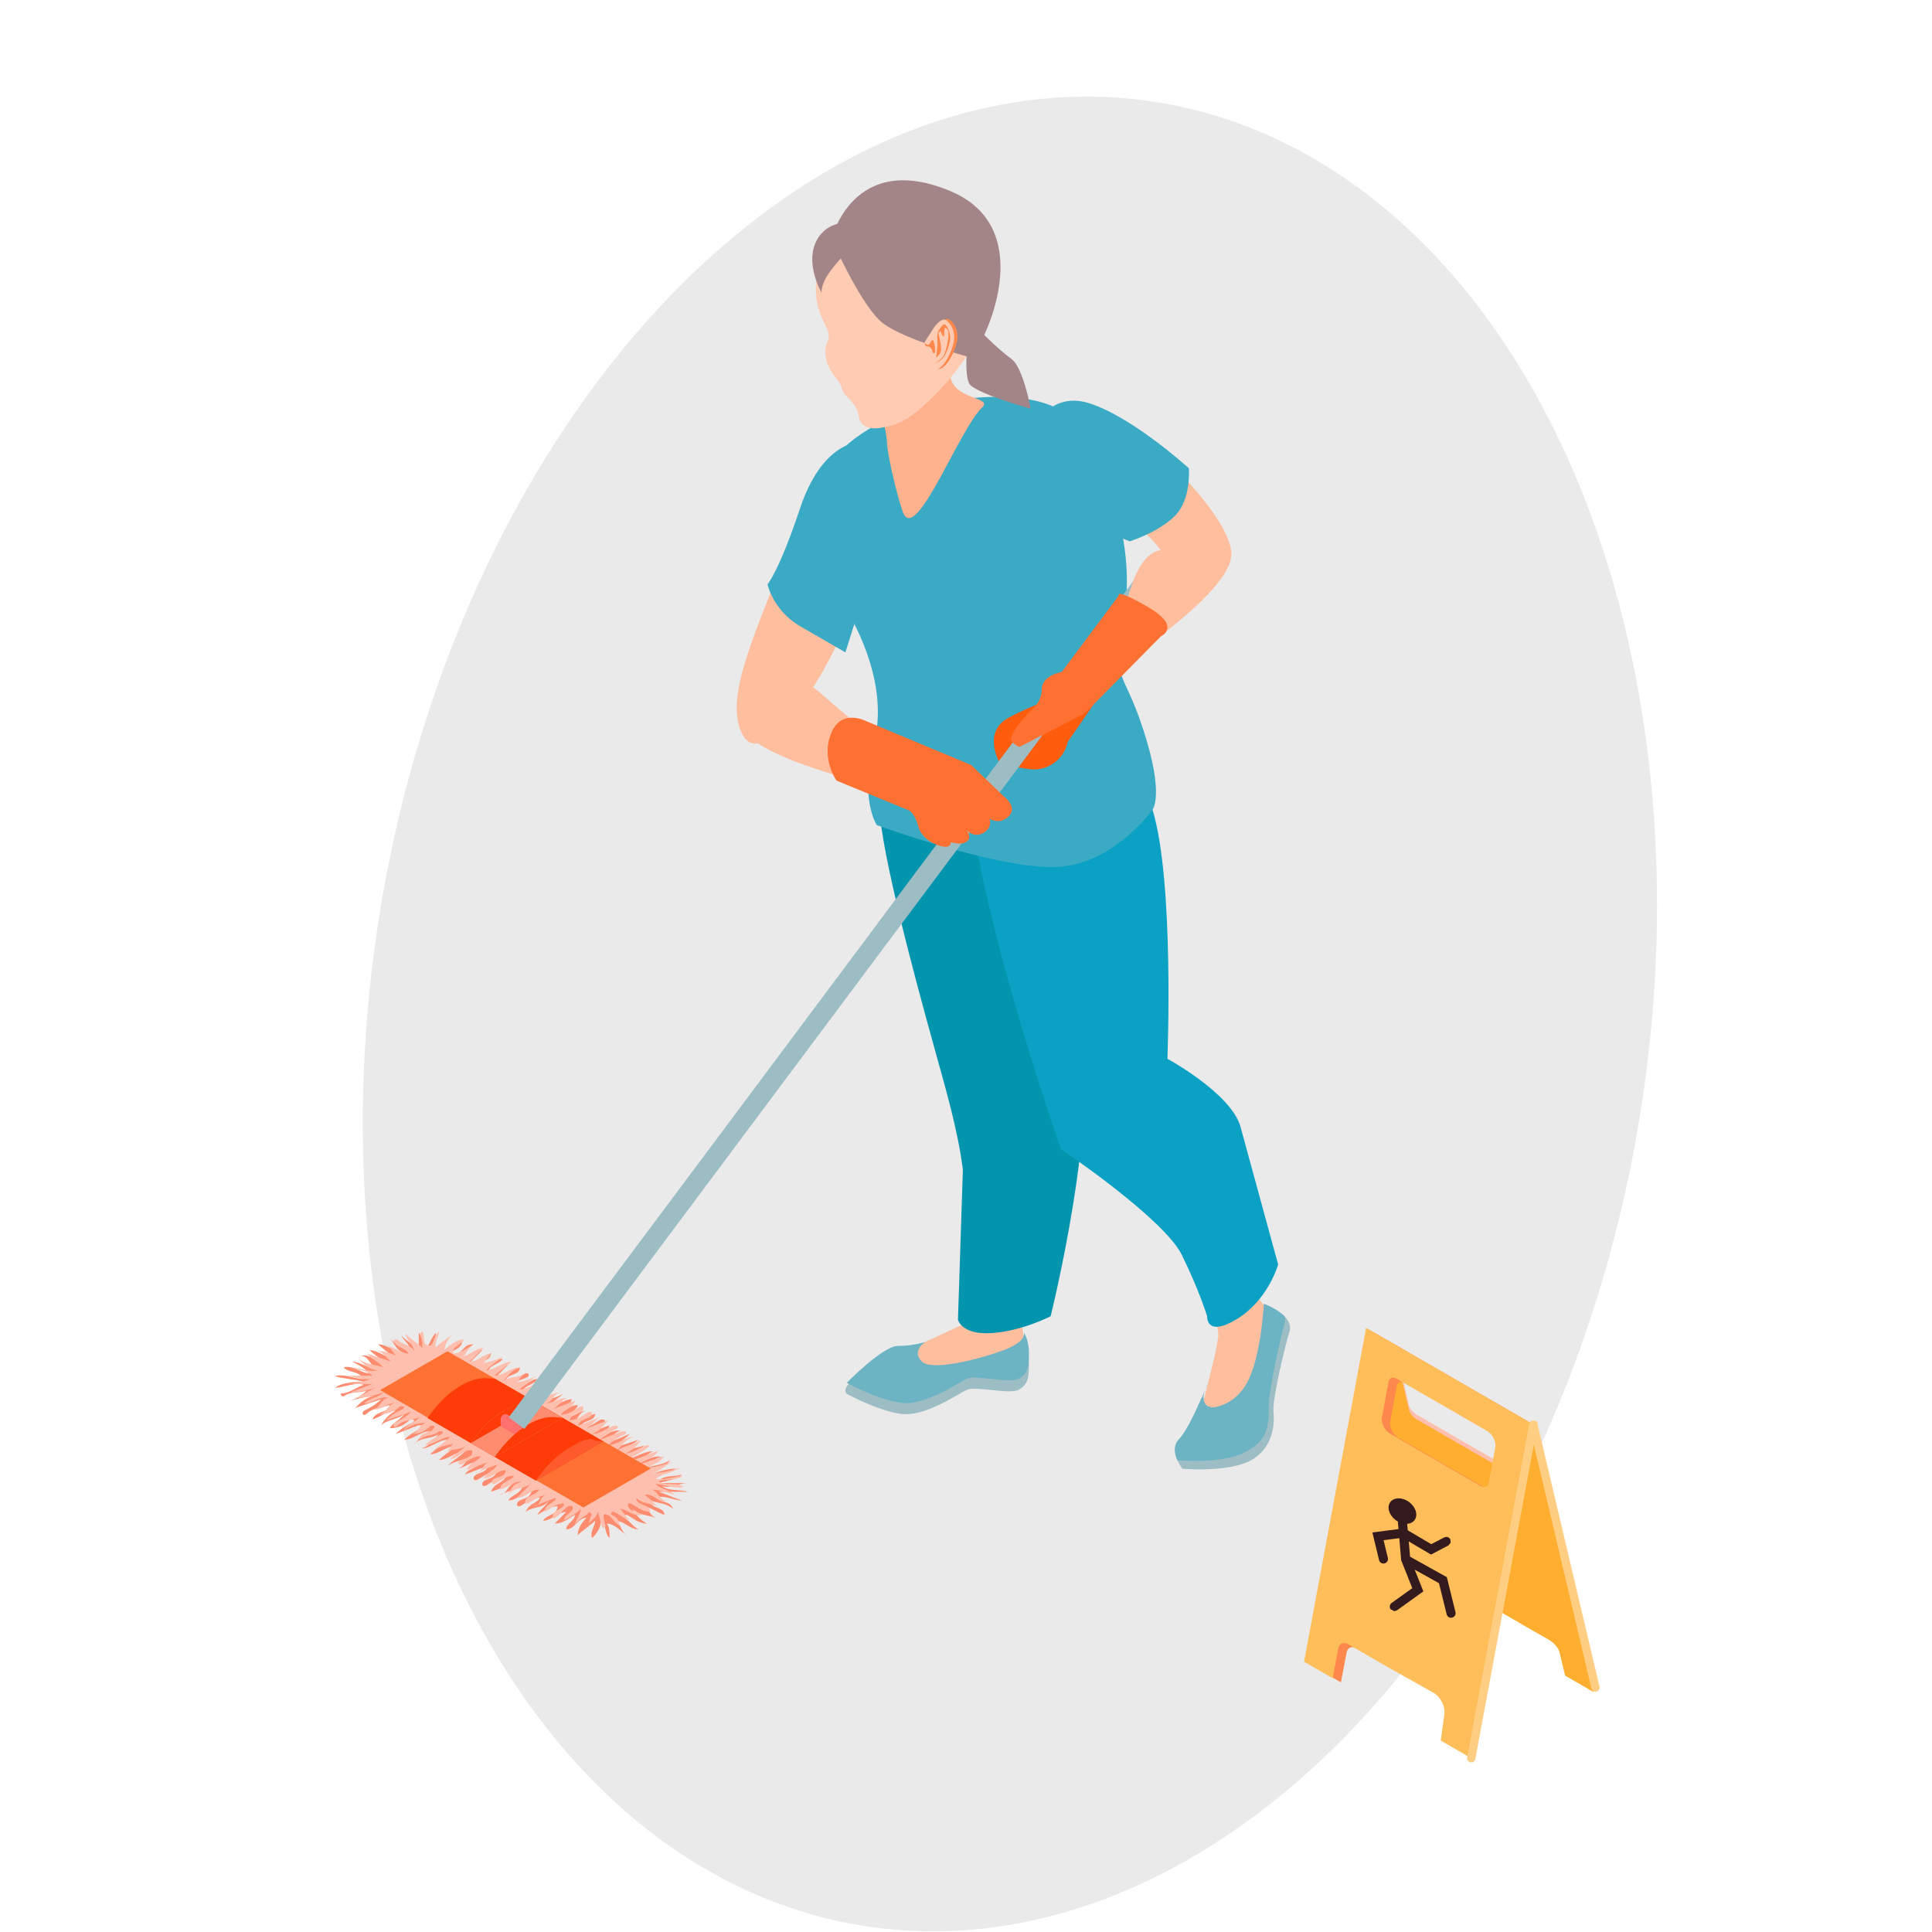 <svg width="150" height="150" viewBox="0 0 150 150" fill="none" xmlns="http://www.w3.org/2000/svg">
<g clip-path="url(#clip0)">
<ellipse cx="78.408" cy="78.725" rx="49.549" ry="71.706" transform="rotate(9.229 78.408 78.725)" fill="#EAEAEA"/>
<path d="M66.136 37.047C66.136 37.047 65.117 32.667 61.782 41.112C58.447 49.557 56.35 53.944 57.528 56.788C58.706 59.631 61.922 55.145 61.922 55.145C61.922 55.145 69.862 44.831 66.136 37.047" fill="#FFBE9E"/>
<path d="M84.16 90.384C84.16 90.384 85.116 86.612 86.42 88.153C87.724 89.699 94.86 101.489 94.58 103.789C94.298 106.087 92.437 111.589 92.834 112.921C93.232 114.252 92.88 114.477 95.568 113.072C98.256 111.668 98.333 111.524 98.413 110.173C98.493 108.82 98.872 104.417 98.872 104.417L98.397 101.633C98.397 101.633 96.98 100.097 96.682 99.099C96.385 98.101 94.186 89.1 92.893 87.191C91.6 85.283 90.06 89.341 90.06 89.341C90.06 89.341 89.713 65.227 88.44 63.403C87.168 61.576 84.514 57.397 84.514 57.397L78.11 59.167C78.11 59.167 75.692 65.857 76.901 69.212C78.11 72.567 83.118 89.341 84.16 90.384" fill="#FFBE9E"/>
<path d="M71.816 105.053C71.816 105.053 70.762 105.76 71.559 106.557C72.37 107.369 76.216 106.331 77.98 105.664C79.743 104.996 79.339 103.319 79.339 103.319C79.339 103.319 79.888 104.903 79.888 105.924C79.888 106.947 79.819 107.479 79.108 107.891C78.396 108.301 75.776 107.6 75.099 107.891C74.422 108.18 71.819 110.053 69.911 109.768C68.002 109.481 65.746 108.217 65.746 108.217C65.746 108.217 64.592 107.359 69.723 105.356C70.826 104.927 71.816 105.053 71.816 105.053" fill="#9DBDC4"/>
<path d="M72.476 53.364C72.476 53.364 69.583 54.221 69.005 59.52C68.427 64.816 70.625 73.608 72.476 77.195C74.327 80.781 73.285 82.129 74.095 82.937C74.905 83.748 74.905 83.672 74.905 87.723C74.905 91.772 74.905 102.764 74.905 102.764L70.509 104.796C70.509 104.796 69.565 104.203 68.659 105.111C67.749 106.02 66.46 106.137 66.46 107.225C66.46 108.313 70.047 108.084 70.683 108.084C71.319 108.084 73.053 106.496 75.715 106.496C78.376 106.496 79.115 107.289 79.555 105.893C79.995 104.497 78.884 103.224 79.555 100.564C80.227 97.903 83.119 90.615 82.193 88.417C81.268 86.219 80.303 82.768 80.303 80.733C80.303 78.7 80.984 74.997 80.489 71.527C79.995 68.056 78.607 52.321 72.476 53.364" fill="#FFBE9E"/>
<path d="M83.784 79.82C82.075 73.176 80.975 71.761 80.936 66.957C80.898 62.152 75.57 52.091 71.325 55.325L70.594 54.904C70.594 54.904 67.707 59.159 68.436 64.269C69.167 69.38 72.1 79.74 72.817 82.344C73.423 84.543 74.385 87.829 74.758 90.816L74.376 102.46C74.376 102.46 74.642 103.652 76.984 103.501C79.326 103.352 81.57 102.195 81.57 102.195C81.57 102.195 85.493 86.465 83.784 79.82" fill="#0295AD"/>
<path d="M71.816 104.193C71.816 104.193 70.761 104.901 71.558 105.699C72.369 106.508 76.216 105.472 77.98 104.805C79.743 104.136 79.506 103.464 79.506 103.464C79.506 103.464 79.888 104.041 79.888 105.064C79.888 106.087 79.818 106.62 79.108 107.031C78.396 107.44 75.776 106.74 75.099 107.031C74.421 107.32 71.818 109.193 69.91 108.908C68.001 108.621 65.745 107.359 65.745 107.359C65.745 107.359 68.54 104.496 69.722 104.496C70.905 104.496 71.816 104.193 71.816 104.193Z" fill="#6CB3C4"/>
<path d="M96.308 87.469C95.568 84.875 90.638 82.203 90.638 82.203C90.638 82.203 91.187 68.431 89.479 62.86C87.77 57.291 80.808 54.109 76.346 56.687C71.883 59.261 82.36 89.209 82.36 89.209C82.36 89.209 90.372 94.6 91.763 97.444C93.155 100.289 93.724 102.201 93.724 102.201C93.724 102.201 93.62 103.884 96.047 102.401C98.472 100.917 99.234 98.176 99.234 98.176L96.308 87.469" fill="#0AA1C4"/>
<path d="M64.443 45.368C62.759 43.105 61.041 37.179 67.469 33.307C71.986 30.587 80.837 29.713 83.226 32.605C85.776 35.695 88.267 42.028 87.263 47.896C86.349 53.244 87.11 51.567 88.771 56.671C90.434 61.776 89.479 62.86 89.479 62.86C89.479 62.86 86.359 67.324 81.686 67.324C77.011 67.324 68.075 64.065 68.075 64.065C68.075 64.065 66.713 62.015 67.847 57.731C69.112 52.952 66.214 47.741 64.443 45.368Z" fill="#3BAAC4"/>
<path d="M68.477 32.484C68.477 32.484 68.821 33.357 68.878 34.488C68.934 35.617 69.907 39.5 70.198 39.979C71.293 41.773 74.549 33.236 76.238 31.655C77.179 30.773 73.878 31.101 73.774 29.061C73.67 27.021 72.41 25.723 72.41 25.723L68.477 32.484Z" fill="#FFB28D"/>
<path d="M68.702 15.963C68.448 16.053 64.198 18.007 63.526 20.927C62.854 23.848 64.202 25.125 64.326 25.896C64.45 26.665 63.927 26.575 64.12 27.773C64.314 28.973 65.263 29.533 65.366 30.171C65.468 30.809 66.488 31.131 66.684 32.349C66.88 33.571 68.312 33.353 69.67 32.883C71.594 32.213 76.13 27.347 76.474 24.377C76.831 21.288 76.263 13.251 68.702 15.963" fill="#FFCCB3"/>
<path d="M64.569 18.552C64.569 18.552 66.892 23.903 68.629 25.156C70.365 26.412 75.043 27.663 75.043 27.663C75.043 27.663 74.927 29.515 75.34 29.9C76.16 30.667 80.023 31.732 80.023 31.732C80.023 31.732 79.453 28.533 78.513 27.853C77.573 27.175 76.413 26.001 76.413 26.001C76.413 26.001 80.588 17.675 73.768 14.829C66.188 11.671 64.569 18.552 64.569 18.552" fill="#A38588"/>
<path d="M72.678 25.513C72.697 25.48 73.33 24.456 73.786 24.855C74.242 25.256 74.494 25.947 74.225 26.816C73.957 27.685 73.368 28.725 72.764 28.645C72.16 28.564 71.966 28.624 71.695 28.117C71.423 27.609 71.68 27.091 71.68 27.091L72.678 25.513Z" fill="#FF884D"/>
<path d="M72.421 25.571C72.441 25.536 73.075 24.511 73.529 24.911C73.987 25.312 74.237 26.003 73.968 26.872C73.7 27.743 73.112 28.781 72.509 28.701C71.905 28.62 71.711 28.68 71.439 28.172C71.168 27.665 71.424 27.145 71.424 27.145L72.421 25.571" fill="#FFCCB3"/>
<path d="M72.864 25.897C72.864 25.897 72.991 26.452 73.033 26.692C73.076 26.931 73.103 27.321 72.955 27.489C72.808 27.66 72.677 27.767 72.677 27.767C72.677 27.767 72.817 26.837 72.781 26.476C72.745 26.112 72.757 25.797 72.943 25.555C73.129 25.315 73.295 24.995 73.499 25.329C73.703 25.665 73.859 26.029 73.733 26.583C73.608 27.137 73.356 27.708 73.068 27.933C72.779 28.157 72.42 28.236 72.42 28.236C72.42 28.236 73.144 28.029 73.356 27.405C73.568 26.781 73.747 25.799 73.573 25.604C73.4 25.411 73.377 25.371 73.328 25.611C73.277 25.849 73.368 26.225 73.211 26.088C73.052 25.948 73.075 25.611 72.953 25.735C72.831 25.859 72.864 25.897 72.864 25.897" fill="#FF884D"/>
<path d="M72.598 26.945L72.465 26.413C72.353 26.416 72.329 26.416 72.238 26.584C72.146 26.751 72.127 26.816 71.967 26.747C71.81 26.679 71.714 26.521 71.826 26.777C71.937 27.032 72.01 26.785 72.229 26.979C72.447 27.169 72.338 27.385 72.498 27.423C72.659 27.457 72.61 27.088 72.571 26.979L72.598 26.945" fill="#FF884D"/>
<path d="M63.786 22.721C63.786 22.721 62.58 20.676 63.286 18.924C63.993 17.175 65.762 17.291 65.762 17.291C65.762 17.291 66.944 17.876 66.176 18.979C65.408 20.083 63.774 21.376 63.786 22.721" fill="#A38588"/>
<path d="M50.919 117.844C50.245 117.62 49.572 117.62 49.123 117.169C49.347 117.62 49.796 118.068 50.245 118.292C49.572 118.292 49.123 117.844 48.673 117.62C48.449 117.62 48.225 117.62 48.449 117.844C48.899 118.068 49.123 118.517 49.572 118.741C48.899 118.741 48.449 118.068 47.775 118.068C48.225 118.292 48.225 118.967 48.673 119.191C48.225 118.967 47.775 118.292 47.103 118.292C47.327 118.517 47.327 118.967 47.327 119.415C46.877 118.967 47.103 118.292 46.653 118.068C46.653 118.517 46.429 118.967 45.98 119.415C45.755 118.967 46.204 118.517 46.204 118.068C45.755 118.517 45.305 118.741 44.857 119.191C44.857 118.741 45.081 118.292 45.531 117.844C44.857 117.844 44.632 118.741 43.959 118.741C43.959 118.292 44.632 118.068 44.632 117.62C44.184 117.844 43.735 118.292 43.061 118.292C43.285 118.068 43.735 117.62 43.959 117.395C43.285 117.395 42.837 118.068 42.163 118.068C42.388 117.62 43.285 117.62 43.285 116.945C42.612 116.945 42.163 117.395 41.715 117.62C41.939 117.169 42.388 116.945 42.612 116.496C42.163 117.169 41.265 116.945 40.816 117.395C41.041 116.72 41.715 116.72 41.939 116.272C41.265 116.272 40.816 116.72 40.368 116.945C40.143 116.945 40.143 116.945 40.143 116.72C40.368 116.272 41.041 116.496 41.265 115.823C40.592 115.823 40.143 116.496 39.469 116.496C39.693 116.048 40.368 116.048 40.592 115.373C39.917 115.599 39.469 115.823 38.796 116.048C39.02 116.048 39.244 115.823 39.244 115.823C39.469 115.599 39.469 115.373 39.917 115.148C39.244 115.373 38.796 115.599 38.123 115.823C38.347 115.148 39.02 115.148 39.244 114.701C38.572 114.701 38.123 115.148 37.673 115.373C37.448 115.373 37.448 115.373 37.448 115.148C37.673 114.701 38.347 114.924 38.572 114.252C37.897 114.252 37.448 114.701 37 114.924C36.775 114.924 36.775 114.924 36.775 114.701C37 114.252 37.673 114.477 37.897 113.803C37.224 114.028 36.775 114.252 36.103 114.477C36.327 114.028 37 114.028 37.224 113.579C36.551 113.353 36.103 114.028 35.428 114.028C36.103 114.028 36.103 113.131 36.775 113.131C36.103 113.353 35.428 113.353 34.755 113.803C35.204 113.353 35.653 113.131 36.103 112.68C35.428 112.68 34.755 113.353 34.081 113.353C34.531 112.905 34.98 112.68 35.428 112.231C34.755 112.231 34.081 112.905 33.408 112.905C33.856 112.456 34.305 112.231 34.755 111.781C34.081 111.781 33.408 112.456 32.735 112.456C33.408 112.231 33.632 111.781 34.081 111.333C33.408 111.781 32.511 111.559 32.061 112.231C32.511 111.781 32.735 111.333 33.408 111.108C32.735 111.108 32.061 111.781 31.387 111.781C31.836 111.333 32.285 111.108 32.735 110.884C32.959 110.659 32.735 110.659 32.511 110.659C31.836 110.884 31.387 111.108 30.715 111.333C31.163 110.884 31.612 110.659 32.061 110.435C32.285 110.209 32.061 110.209 31.836 110.209C31.387 110.659 30.939 110.884 30.265 110.884C30.489 110.435 31.163 110.209 31.387 109.761C30.939 110.209 30.041 110.209 29.592 110.659C29.816 110.209 30.265 109.761 30.715 109.537C30.041 109.537 29.592 109.987 28.917 110.209C29.143 109.537 30.041 109.761 30.265 109.089C29.592 109.312 28.917 109.312 28.469 109.761C28.244 109.987 28.02 109.761 28.244 109.537C28.693 109.312 29.143 109.089 29.592 108.639C28.917 108.864 28.244 109.089 27.571 109.312C28.02 108.864 28.469 108.416 29.143 108.416C28.244 108.416 27.571 108.639 26.897 108.864C27.571 108.639 28.02 108.416 28.469 107.967C27.796 108.191 27.347 107.967 26.673 108.416C26.449 108.416 26.449 108.191 26.449 108.191C27.123 108.191 27.571 107.741 28.244 107.516C27.571 107.292 26.673 107.741 26 107.741C26.673 107.292 27.571 107.292 28.244 107.292C27.571 107.067 26.673 107.067 26 106.844C26.673 106.619 27.571 107.067 28.244 107.067C27.796 106.395 27.123 106.619 26.673 106.169C27.347 105.945 28.02 106.619 28.693 106.619C28.244 106.169 27.796 105.945 27.347 105.72C28.02 105.72 28.693 106.395 29.367 106.169C28.693 106.169 28.693 105.272 28.02 105.272C28.917 105.047 29.143 105.945 30.041 105.945C29.592 105.497 29.143 105.272 28.693 104.823C29.367 104.823 30.041 105.497 30.715 105.497C30.265 105.047 29.816 104.823 29.367 104.373C30.041 104.373 30.715 105.047 31.387 105.047C30.715 104.823 30.715 104.373 30.265 103.924C30.715 104.373 31.163 104.597 31.836 104.823C31.836 104.373 31.387 104.148 31.163 103.701C31.612 104.148 32.061 104.373 32.511 104.823C32.511 104.373 32.511 103.924 32.511 103.476C32.959 103.924 32.735 104.373 32.959 104.823C33.408 104.373 33.408 103.924 33.856 103.476C33.856 103.924 33.408 104.373 33.632 104.823C34.081 104.373 34.531 104.148 34.98 103.701C34.531 104.148 34.305 104.597 34.305 105.047C34.755 104.597 35.204 104.148 35.877 104.148C35.877 104.823 34.755 104.823 34.98 105.272C35.204 105.497 35.653 105.047 36.103 104.597C36.327 104.373 36.551 104.373 36.775 104.373C36.327 104.597 36.103 105.272 35.653 105.497C36.327 105.497 36.775 104.823 37.448 104.823C37.224 105.047 36.775 105.497 36.551 105.72C37.224 105.72 37.673 105.272 38.123 105.047C38.123 105.72 37 105.72 37.224 105.945C37.673 106.395 38.347 105.497 39.02 105.497C38.796 105.945 37.897 105.945 37.897 106.619C38.572 106.619 39.02 106.169 39.469 105.945C39.244 106.169 38.796 106.619 38.572 106.844C39.244 106.619 39.693 106.395 40.368 106.169C40.368 106.844 39.244 106.619 39.244 107.292C39.917 107.292 40.368 106.844 40.816 106.619C41.041 106.619 41.041 106.619 41.041 106.844C40.816 107.067 40.368 107.067 40.143 107.292C39.917 107.292 39.917 107.741 39.917 107.741C40.592 107.967 41.041 107.067 41.715 107.067C41.489 107.516 40.816 107.516 40.592 107.967C41.265 108.191 41.715 107.741 42.163 107.516C41.715 107.741 41.715 108.416 41.041 108.416C41.715 108.191 42.388 108.191 43.061 107.967C42.388 107.967 42.388 108.864 41.715 108.864C42.388 108.639 43.061 108.639 43.735 108.191C43.285 108.639 42.837 108.864 42.388 109.312C43.061 109.312 43.735 108.639 44.408 108.639C44.184 109.312 43.285 109.089 43.061 109.761C43.735 109.761 44.184 109.089 44.857 109.089C44.857 109.312 44.632 109.312 44.632 109.537C44.408 109.761 43.959 109.761 43.735 109.987C44.408 110.209 44.857 109.537 45.531 109.537C45.305 109.537 45.081 109.761 45.081 109.761C44.857 109.987 44.857 110.209 44.408 110.435C45.081 110.209 45.531 109.987 46.204 109.761C46.204 110.435 45.081 110.209 45.081 110.884C45.755 110.884 46.204 110.435 46.653 110.209C46.877 110.209 47.103 110.209 46.877 110.435C46.429 110.659 45.98 110.884 45.531 111.333C46.204 111.108 46.653 110.884 47.327 110.659C47.103 111.333 46.429 111.333 46.204 111.781C46.877 111.781 47.327 110.884 48.225 111.108C47.551 111.108 47.551 112.007 46.877 112.007C47.551 112.007 48.225 111.559 48.899 111.333C48.449 111.781 48 112.007 47.551 112.456C48.225 112.231 48.899 112.007 49.572 111.781C49.123 112.231 48.449 112.231 48.225 112.905C48.673 112.456 49.347 112.456 50.02 112.231C49.572 112.68 49.123 112.905 48.673 113.353C49.347 113.131 50.02 112.68 50.693 112.68C50.245 112.905 49.796 113.353 49.347 113.579C50.02 113.579 50.693 112.905 51.368 113.131C50.693 113.131 50.469 114.028 49.796 114.028C50.469 113.803 51.368 113.803 52.041 113.353C51.592 114.028 50.919 113.803 50.469 114.477C51.143 114.252 51.816 114.028 52.491 114.028C52.041 114.252 51.368 114.477 50.919 114.701C50.693 114.924 50.919 114.924 51.143 114.924C51.816 114.477 52.265 114.701 52.939 114.477C52.491 114.924 51.816 114.924 51.143 115.148C51.816 115.148 52.715 115.148 53.388 115.148C52.715 115.148 52.041 115.599 51.368 115.373C52.041 115.823 52.715 115.599 53.388 115.823C52.715 115.823 51.816 115.823 51.143 115.823C51.816 116.048 52.265 116.272 52.939 116.496C52.265 116.496 51.592 116.048 50.919 116.272C51.368 116.72 52.041 116.496 52.265 117.169C51.816 116.72 51.143 116.72 50.469 116.496C50.469 117.169 51.592 116.945 51.592 117.62C50.919 117.395 50.469 116.945 49.796 116.945C50.02 116.945 50.245 117.169 50.245 117.169C50.469 117.395 50.469 117.62 50.919 117.844" fill="#FF8C6E"/>
<path d="M29.127 104.868C29.773 104.868 30.42 105.084 30.852 105.299C30.42 105.084 30.42 104.437 29.773 104.437C30.42 104.437 31.068 105.084 31.715 105.084C31.499 104.652 30.852 104.652 30.636 104.221C30.42 104.005 30.636 104.005 30.852 104.005C31.284 104.437 31.931 104.437 32.145 104.868C32.145 104.437 31.499 104.005 31.499 103.575C31.931 104.005 32.361 104.221 32.794 104.652C32.794 104.221 32.794 104.005 32.578 103.575L32.794 103.359C33.008 103.791 32.794 104.437 33.224 104.437C33.656 104.652 33.656 103.791 34.087 103.359C34.087 103.791 33.656 104.221 33.872 104.652C34.087 104.221 34.733 104.005 35.166 103.575C34.733 104.005 34.519 104.437 34.519 104.868C34.95 104.437 35.382 104.005 36.028 104.005C35.812 104.437 35.166 104.437 35.166 105.084C35.812 105.084 36.243 104.652 36.675 104.437C36.243 104.652 36.243 105.299 35.812 105.299C36.459 105.299 36.889 104.652 37.538 104.652C37.105 105.084 36.889 105.299 36.459 105.729C37.105 105.729 37.538 105.084 38.184 105.084C37.754 105.299 37.754 105.945 37.106 105.945C37.754 105.729 38.4 105.729 39.048 105.299C38.616 105.729 38.184 105.945 37.754 106.377C38.4 106.377 39.048 105.729 39.694 105.729C39.263 106.161 38.831 106.377 38.4 106.809C39.048 106.809 39.694 106.161 40.342 106.161C39.694 106.377 39.479 106.809 39.048 107.24C39.479 106.809 40.342 107.024 40.772 106.592C40.342 106.809 40.342 107.456 39.694 107.456C40.342 107.24 40.988 107.24 41.635 106.809C41.204 107.24 40.772 107.456 40.342 107.887C40.988 107.887 41.635 107.24 42.282 107.24C41.851 107.672 41.419 107.887 40.988 108.317C41.635 108.317 42.282 107.672 42.928 107.672C42.498 108.103 42.066 108.317 41.635 108.751C42.282 108.535 42.928 108.103 43.575 108.103C42.928 108.103 42.928 108.967 42.282 108.967C42.928 108.967 43.36 108.535 44.007 108.535C43.575 108.751 43.36 109.181 42.928 109.397C43.575 109.181 44.007 108.967 44.654 108.751C44.439 109.397 43.792 109.397 43.575 109.828C44.223 109.828 44.654 109.397 45.086 109.181C45.3 109.181 45.3 109.181 45.3 109.397C45.086 109.828 44.439 109.612 44.223 110.257C44.87 110.257 45.3 109.828 45.732 109.612C45.948 109.612 45.948 109.612 45.948 109.828C45.732 110.257 45.086 110.044 44.87 110.691C45.516 110.475 45.948 110.257 46.595 110.044C46.163 110.257 45.948 110.691 45.516 110.905C46.163 110.691 46.595 110.475 47.242 110.257C46.811 110.691 46.595 111.121 45.948 111.337C46.595 111.337 47.027 110.905 47.673 110.691C47.888 110.691 48.104 110.691 47.888 110.905C47.458 111.121 47.027 111.337 46.595 111.768C47.242 111.552 47.673 111.337 48.32 111.121C48.536 111.121 48.751 111.121 48.536 111.337C48.104 111.552 47.673 111.768 47.242 112.2C47.888 112.2 48.536 111.552 49.183 111.552C48.536 111.768 48.32 112.2 47.888 112.632C48.536 112.2 49.183 112.2 49.83 111.768C49.399 112.2 49.183 112.632 48.536 112.847C49.183 112.847 49.83 112.2 50.476 112.2C50.045 112.632 49.615 112.847 49.183 113.063C48.967 113.279 49.183 113.279 49.399 113.279C50.045 113.063 50.476 112.847 51.124 112.632C50.692 113.279 50.045 113.279 49.615 113.709C50.261 113.493 50.908 113.279 51.555 113.063C51.339 113.493 50.692 113.709 50.261 113.925C50.908 113.925 51.555 113.709 52.203 113.493C51.771 113.709 51.339 114.141 50.692 114.357C51.555 114.357 52.203 114.141 52.849 113.925C52.203 114.357 51.555 114.357 50.908 114.788C51.555 115.004 52.417 114.573 53.064 114.573C52.417 115.004 51.771 114.788 51.124 115.004C51.771 115.435 52.417 115.004 53.064 115.435C52.417 115.651 51.555 115.22 50.908 115.22C51.339 115.651 51.987 115.651 52.417 116.081C51.771 115.867 51.124 115.651 50.476 115.651C51.124 115.651 51.124 116.513 51.771 116.513C51.124 116.728 50.692 115.867 50.045 116.081C50.476 116.297 50.692 116.728 51.124 116.944C50.476 116.728 49.83 116.728 49.399 116.297C49.399 116.944 50.476 116.728 50.476 117.375C49.83 117.375 49.399 116.944 48.967 116.728C48.751 116.728 48.751 116.728 48.751 116.944C48.967 117.375 49.399 117.375 49.83 117.591C49.183 117.808 48.751 117.16 48.104 117.16C48.536 117.375 48.536 118.023 49.183 118.023C48.536 118.023 48.104 117.591 47.673 117.375C47.458 117.375 47.458 117.375 47.458 117.591C47.888 117.808 48.104 118.023 48.104 118.455C47.673 118.239 47.458 117.591 47.027 117.591C46.811 117.375 46.811 118.023 47.027 118.455L46.811 118.669C46.595 118.239 46.595 117.808 46.38 117.375C46.38 118.023 45.516 118.023 45.732 118.669C45.732 118.239 45.732 118.023 45.948 117.591L45.732 117.375C45.516 117.808 44.87 117.808 44.654 118.455C44.654 118.023 45.086 117.591 45.086 117.16C44.654 117.591 44.223 117.808 43.792 118.023C43.792 117.591 44.654 117.375 44.439 116.944C44.007 116.728 43.575 117.591 43.144 117.808C42.928 118.023 42.928 117.808 42.928 117.591C43.144 117.16 43.792 117.16 43.792 116.728C43.144 116.728 42.714 117.16 42.282 117.375C42.282 116.728 43.144 116.728 43.144 116.297C42.498 116.513 42.066 116.728 41.419 116.944C42.066 116.944 41.851 116.081 42.498 116.081C41.851 116.081 41.419 116.513 40.988 116.728C40.772 116.728 40.772 116.728 40.772 116.513C40.988 116.081 41.635 116.081 41.851 115.651C41.204 115.651 40.772 116.297 40.126 116.297C40.556 115.867 40.772 115.651 41.204 115.22C40.556 115.651 39.91 115.435 39.479 116.081C39.694 115.435 39.91 115.22 40.556 115.004C39.91 115.004 39.479 115.435 38.831 115.651C38.831 115.004 39.694 115.004 39.91 114.573C39.263 114.573 38.831 115.004 38.4 115.22C38.184 115.22 38.184 115.22 38.184 115.004C38.4 114.573 39.263 114.788 39.263 114.141C38.616 114.141 38.184 114.788 37.538 114.788C37.754 114.357 38.4 114.141 38.616 113.709C37.968 113.925 37.538 114.141 36.889 114.357C37.105 114.357 37.322 114.141 37.322 114.141C37.538 113.925 37.538 113.709 37.968 113.493C37.322 113.709 36.889 113.925 36.243 114.141C36.459 113.493 37.106 113.493 37.322 113.063C36.675 113.063 36.243 113.493 35.812 113.709C35.596 113.709 35.596 113.709 35.596 113.493C35.812 113.279 36.243 113.279 36.459 113.063C36.675 113.063 36.675 112.632 36.675 112.632C36.028 112.416 35.596 113.279 34.95 113.279C35.382 112.847 35.812 112.632 36.243 112.2C35.812 112.632 34.95 112.416 34.519 112.847C34.95 112.632 34.95 111.984 35.596 111.984C34.95 112.2 34.301 112.2 33.656 112.632C34.087 112.2 34.519 111.984 34.95 111.552C34.301 111.552 33.656 112.2 33.008 112.2C33.44 111.768 33.872 111.552 34.301 111.337C34.519 111.121 34.301 111.121 34.087 111.121C33.656 111.552 33.008 111.337 32.578 111.768C32.578 111.121 33.44 111.337 33.656 110.905C33.872 110.691 33.656 110.691 33.44 110.691C33.008 111.121 32.578 111.337 31.931 111.337C32.145 111.337 32.361 111.121 32.361 111.121C32.578 110.905 32.578 110.691 33.008 110.475C32.361 110.475 31.715 110.691 31.284 111.121C31.499 110.691 32.145 110.475 32.578 110.044C31.931 110.257 31.284 110.257 30.852 110.691C30.636 110.905 30.42 110.691 30.636 110.475C31.068 110.257 31.499 110.044 31.931 109.612C31.284 109.828 30.636 110.044 29.989 110.257C30.42 109.828 30.852 109.612 31.284 109.397C31.499 109.181 31.284 109.181 31.068 109.181C30.636 109.612 29.989 109.828 29.343 109.828C29.989 109.828 30.206 108.751 30.852 108.967C30.206 108.751 29.558 109.612 28.911 109.397C29.558 109.397 29.558 108.535 30.206 108.535C29.558 108.317 28.911 108.967 28.264 108.967C28.695 108.535 29.343 108.535 29.773 108.103C29.127 108.317 28.48 108.535 27.617 108.535C28.264 108.317 28.695 107.887 29.343 107.672C28.695 107.887 28.048 108.103 27.186 108.103C27.832 107.887 28.264 107.672 28.911 107.456C28.264 107.456 27.401 107.456 26.755 107.456C27.617 107.456 28.264 107.24 28.911 107.024C28.264 107.24 27.401 106.809 26.755 106.809C27.401 106.809 28.264 106.809 28.911 106.809C28.48 106.377 27.832 106.377 27.186 106.161C27.832 106.161 28.695 106.592 29.343 106.377C28.695 106.377 28.264 105.945 27.832 105.515C28.48 105.945 29.127 105.945 29.773 106.161C29.343 105.729 28.911 105.515 28.48 105.084C29.127 105.299 29.773 105.515 30.42 105.729C29.989 105.515 29.773 104.868 29.127 104.868" fill="#FFBFAE"/>
<path d="M45.294 117.04L29.513 107.928L34.742 104.911L50.523 114.021L45.294 117.04Z" fill="#FF7133"/>
<path d="M38.446 107.061L46.849 111.915L41.59 114.952L33.185 110.099L33.434 109.761C34.124 108.82 34.938 108.061 35.772 107.581L35.797 107.565C36.532 107.141 37.255 106.949 37.891 107.009L38.446 107.061" fill="#FF3C08"/>
<path d="M41.807 109.003L43.675 110.083L38.413 113.119L36.547 112.04L36.795 111.701C37.486 110.761 38.3 110.003 39.133 109.521L39.159 109.507C39.894 109.083 40.617 108.891 41.254 108.951L41.807 109.003" fill="#FF8C6E"/>
<path d="M41.807 109.003L38.239 111.064L36.547 112.04L36.795 111.701C37.486 110.761 38.3 110.003 39.133 109.521L39.159 109.507C39.894 109.083 40.617 108.891 41.254 108.951L41.807 109.003" fill="#FF3C08"/>
<path d="M40.014 111.403L39.062 110.853C38.945 110.785 38.874 110.661 38.874 110.528V110.173C38.874 109.883 39.187 109.701 39.437 109.848L40.546 110.487C40.726 110.592 40.787 110.823 40.682 111.003L40.526 111.267C40.421 111.445 40.193 111.505 40.014 111.403" fill="#FF716E"/>
<path d="M43.674 110.083L38.413 113.119L38.662 112.78C39.353 111.841 40.168 111.081 41.001 110.599L41.025 110.587C41.761 110.16 42.484 109.968 43.121 110.029L43.674 110.083" fill="#FF3C08"/>
<path d="M46.85 111.915L41.59 114.952L41.838 114.613C42.529 113.673 43.343 112.915 44.178 112.432L44.202 112.419C45.514 111.585 45.825 111.685 46.297 111.863L46.85 111.915" fill="#FF5A2E"/>
<path d="M93.798 107.333C93.769 107.409 93.693 107.605 93.586 107.864C93.662 107.62 93.753 107.409 93.798 107.333Z" fill="#6CB3C4"/>
<path d="M100.122 103.355C99.742 104.611 98.767 108.673 98.872 109.621C98.96 110.419 98.925 112.339 97.171 113.353C95.416 114.352 91.802 114.035 91.802 114.035C91.802 114.035 91.575 113.732 91.394 113.337C91.196 112.855 91.075 112.204 91.544 111.735C92.073 111.205 92.829 109.617 93.314 108.483C93.404 108.271 93.495 108.075 93.571 107.909C93.495 108.104 93.45 108.347 93.45 108.559C93.45 108.936 93.631 109.269 94.191 109.269C94.191 109.269 96.543 110.132 97.177 107.864C97.797 105.593 98.139 101.237 98.139 101.237C98.139 101.237 99.167 101.615 99.757 102.221V102.236C100.06 102.553 100.242 102.931 100.122 103.355" fill="#9DBDC4"/>
<path d="M99.757 102.221V102.236C99.788 102.387 99.788 102.539 99.742 102.704C99.364 103.945 98.508 108.2 98.508 108.991C98.508 110.596 98.548 111.675 96.793 112.688C95.039 113.701 91.423 113.368 91.423 113.368L91.394 113.337C91.196 112.855 91.075 112.204 91.544 111.735C92.073 111.205 92.829 109.617 93.314 108.483L93.45 108.559C93.45 108.936 93.631 109.269 94.191 109.269C94.191 109.269 96.037 109.151 96.998 106.999C97.93 104.911 98.139 101.237 98.139 101.237C98.139 101.237 99.167 101.615 99.757 102.221" fill="#6CB3C4"/>
<path d="M109.403 109.125C109.46 109.371 109.727 109.68 110.034 109.859L117.063 113.917C117.464 114.148 117.767 114.061 117.694 113.737L117.175 111.543C117.119 111.299 116.851 110.988 116.544 110.812L109.515 106.755C109.114 106.523 108.812 106.609 108.884 106.932L109.403 109.125ZM118.916 110.596L123.735 131.009L121.514 129.728L121.078 127.904C120.998 127.571 120.639 127.157 120.227 126.928C118.744 126.103 115.351 124.107 113.691 123.129C113.172 122.821 112.77 122.912 112.839 123.316C112.952 123.993 113.122 124.883 113.122 124.883L110.748 123.512L106.064 103.096L118.916 110.596" fill="#FFBFAE"/>
<path d="M109.403 109.492C109.46 109.739 109.727 110.048 110.034 110.225L117.063 114.284C117.464 114.516 117.767 114.428 117.694 114.105L117.175 111.912C117.119 111.665 116.851 111.356 116.544 111.179L109.515 107.121C109.114 106.889 108.812 106.976 108.884 107.299L109.403 109.492ZM118.916 110.965L123.735 131.376L121.514 130.093L121.078 128.271C120.998 127.937 120.639 127.527 120.227 127.296C118.744 126.471 115.351 124.476 113.691 123.496C113.172 123.191 112.77 123.279 112.839 123.684C112.952 124.36 113.122 125.251 113.122 125.251L110.748 123.88L106.064 103.464L118.916 110.965" fill="#FFAE30"/>
<path d="M115.593 115.693L115.159 115.443L108.566 111.632C108.159 111.4 107.855 110.8 107.934 110.387L108.449 107.603C108.494 107.365 108.655 107.256 108.862 107.293L109.081 107.369L116.107 111.425C116.514 111.657 116.817 112.257 116.741 112.676L116.223 115.455C116.166 115.771 115.902 115.868 115.593 115.693V115.693ZM106.702 103.464L101.893 129.333L103.473 130.251L104.11 130.617L104.549 128.309C104.607 128.005 104.814 127.852 105.083 127.891L105.399 128.013C106.882 128.916 110.274 130.816 111.937 131.745C112.453 132.029 112.859 132.791 112.789 133.344C112.671 134.272 112.503 135.46 112.503 135.46L114.238 136.464L119.047 110.593L106.702 103.464Z" fill="#FF884D"/>
<path d="M114.947 115.371L107.92 111.309C107.514 111.077 107.211 110.479 107.288 110.065L107.804 107.28C107.863 106.964 108.127 106.868 108.436 107.048L108.862 107.293L115.463 111.103C115.868 111.335 116.172 111.935 116.095 112.355L115.579 115.133C115.534 115.371 115.372 115.487 115.159 115.443L114.947 115.371ZM106.702 103.464L106.064 103.096L101.247 129.012L103.466 130.295L103.472 130.251L103.904 127.987C103.982 127.568 104.342 127.439 104.755 127.692L105.083 127.891C106.695 128.852 109.744 130.56 111.292 131.423C111.807 131.705 112.214 132.468 112.143 133.023C112.027 133.951 111.859 135.137 111.859 135.137L114.231 136.509L114.238 136.464L119.047 110.593L106.702 103.464" fill="#FFBE59"/>
<path d="M114.228 136.831L114.168 136.825C113.993 136.793 113.879 136.625 113.909 136.451L118.732 110.544C118.76 110.393 118.889 110.284 119.041 110.281C119.279 110.313 119.428 110.409 119.363 110.529L124.185 130.944C124.225 131.117 124.119 131.291 123.945 131.331C123.769 131.371 123.597 131.265 123.557 131.091L119.087 112.164L114.545 136.568C114.516 136.723 114.381 136.831 114.228 136.831" fill="#FFCE83"/>
<path d="M109.889 117.915C109.678 118.353 109.057 118.443 108.502 118.115C107.946 117.788 107.667 117.168 107.878 116.728C108.09 116.291 108.711 116.201 109.266 116.528C109.822 116.856 110.101 117.477 109.889 117.915Z" fill="#331A1C"/>
<path d="M112.66 125.603C112.497 125.603 112.357 125.493 112.319 125.336L111.723 122.919L109.837 121.868L110.509 123.553L108.463 125.025L108.256 125.091L107.969 124.943C107.855 124.787 107.892 124.565 108.049 124.451L109.649 123.303L108.785 121.132L108.643 119.423L107.421 119.579L107.753 120.957C107.799 121.145 107.683 121.336 107.495 121.383L107.411 121.392C107.247 121.392 107.107 121.283 107.069 121.123L106.551 118.98L108.581 118.717L108.521 118.037C108.504 117.844 108.648 117.672 108.841 117.653H108.844C109.056 117.653 109.207 117.792 109.223 117.976L109.297 118.812L111.123 119.889L112.127 119.364L112.289 119.324C112.421 119.324 112.543 119.396 112.603 119.513L112.628 119.78L112.453 119.988L111.103 120.696L109.375 119.676L109.477 120.861L112.333 122.451L113.003 125.165C113.049 125.355 112.933 125.545 112.745 125.591L112.66 125.603" fill="#331A1C"/>
<path d="M59.653 52.551C59.653 52.551 56.755 54.593 57.889 56.788C59.023 58.979 69.016 61.369 69.608 61.369C70.201 61.369 77.092 60.467 74.591 59.863C64.38 57.397 63.813 51.292 59.653 52.551Z" fill="#FFBE9E"/>
<path d="M84.904 54.697L82.898 57.601C82.604 59.008 81.258 59.935 79.84 59.705L77.679 59.36C77.679 59.36 76.166 56.876 78.308 55.723C80.452 54.569 82.026 54.231 82.375 53.771C82.723 53.311 84.904 54.697 84.904 54.697" fill="#FF5D0D"/>
<path d="M40.716 110.941L39.504 110.037L88.14 44.909L89.352 45.812L40.716 110.941Z" fill="#9DBDC4"/>
<path d="M83.141 32.063L83.026 32.193C82.525 32.783 80.633 35.251 82.383 37.003C84.387 39.005 84.849 38.791 87.055 40.064C89.263 41.34 90.109 42.72 90.109 42.72C90.109 42.72 88.777 42.713 87.895 45.363C87.013 48.008 86.454 49.892 85.854 50.237C85.257 50.584 86.629 51.793 86.629 51.793C86.629 51.793 95.606 46.105 95.606 43.001C95.606 39.897 87.267 31.301 83.141 32.063" fill="#FFBE9E"/>
<path d="M86.862 46.241L82.432 52.173C82.432 52.173 80.883 52.423 80.883 53.507C80.883 54.589 79.948 55.261 79.948 55.261C79.948 55.261 78.115 57.139 78.57 57.593C79.025 58.049 79.191 57.972 79.191 57.972L84.244 55.364L90.139 49.4C90.139 49.4 91.771 48.656 89.131 47.132C86.491 45.607 86.862 46.241 86.862 46.241" fill="#FF7133"/>
<path d="M75.408 59.399L77.918 61.817C77.918 61.817 79.055 62.636 78.326 63.367C77.595 64.095 76.83 63.565 76.83 63.565C76.83 63.565 77.102 64.243 76.338 64.675C75.63 65.075 75.063 64.481 75.063 64.481C75.063 64.481 75.608 65.157 74.858 65.445C74.499 65.584 73.827 65.392 73.827 65.392C73.827 65.392 73.883 65.912 73.044 65.693C72.207 65.476 71.46 64.88 71.27 64.092C71.079 63.305 70.646 62.952 70.646 62.952L64.948 60.607C64.948 60.607 63.679 58.843 64.578 56.823C65.386 55.008 67.238 55.984 67.238 55.984L75.408 59.399" fill="#FF7133"/>
<path d="M79.851 33.901C79.851 33.901 81.184 30.227 84.568 31.307C87.952 32.384 92.3 36.355 92.3 36.355C92.3 36.355 92.517 38.755 91.219 40.052C89.921 41.349 87.717 42.028 87.717 42.028C87.717 42.028 79.851 39.199 79.851 33.901" fill="#3BAAC4"/>
<path d="M66.382 34.387C66.382 34.387 63.742 34.583 62.116 39.468C60.489 44.353 59.591 45.363 59.591 45.363C59.591 45.363 59.999 47.395 62.164 48.645C64.329 49.895 65.635 50.647 65.635 50.647L67.131 45.928L66.796 34.387H66.382" fill="#3BAAC4"/>
</g>
<defs>
<clipPath id="clip0">
<rect width="150" height="150" fill="white"/>
</clipPath>
</defs>
</svg>
